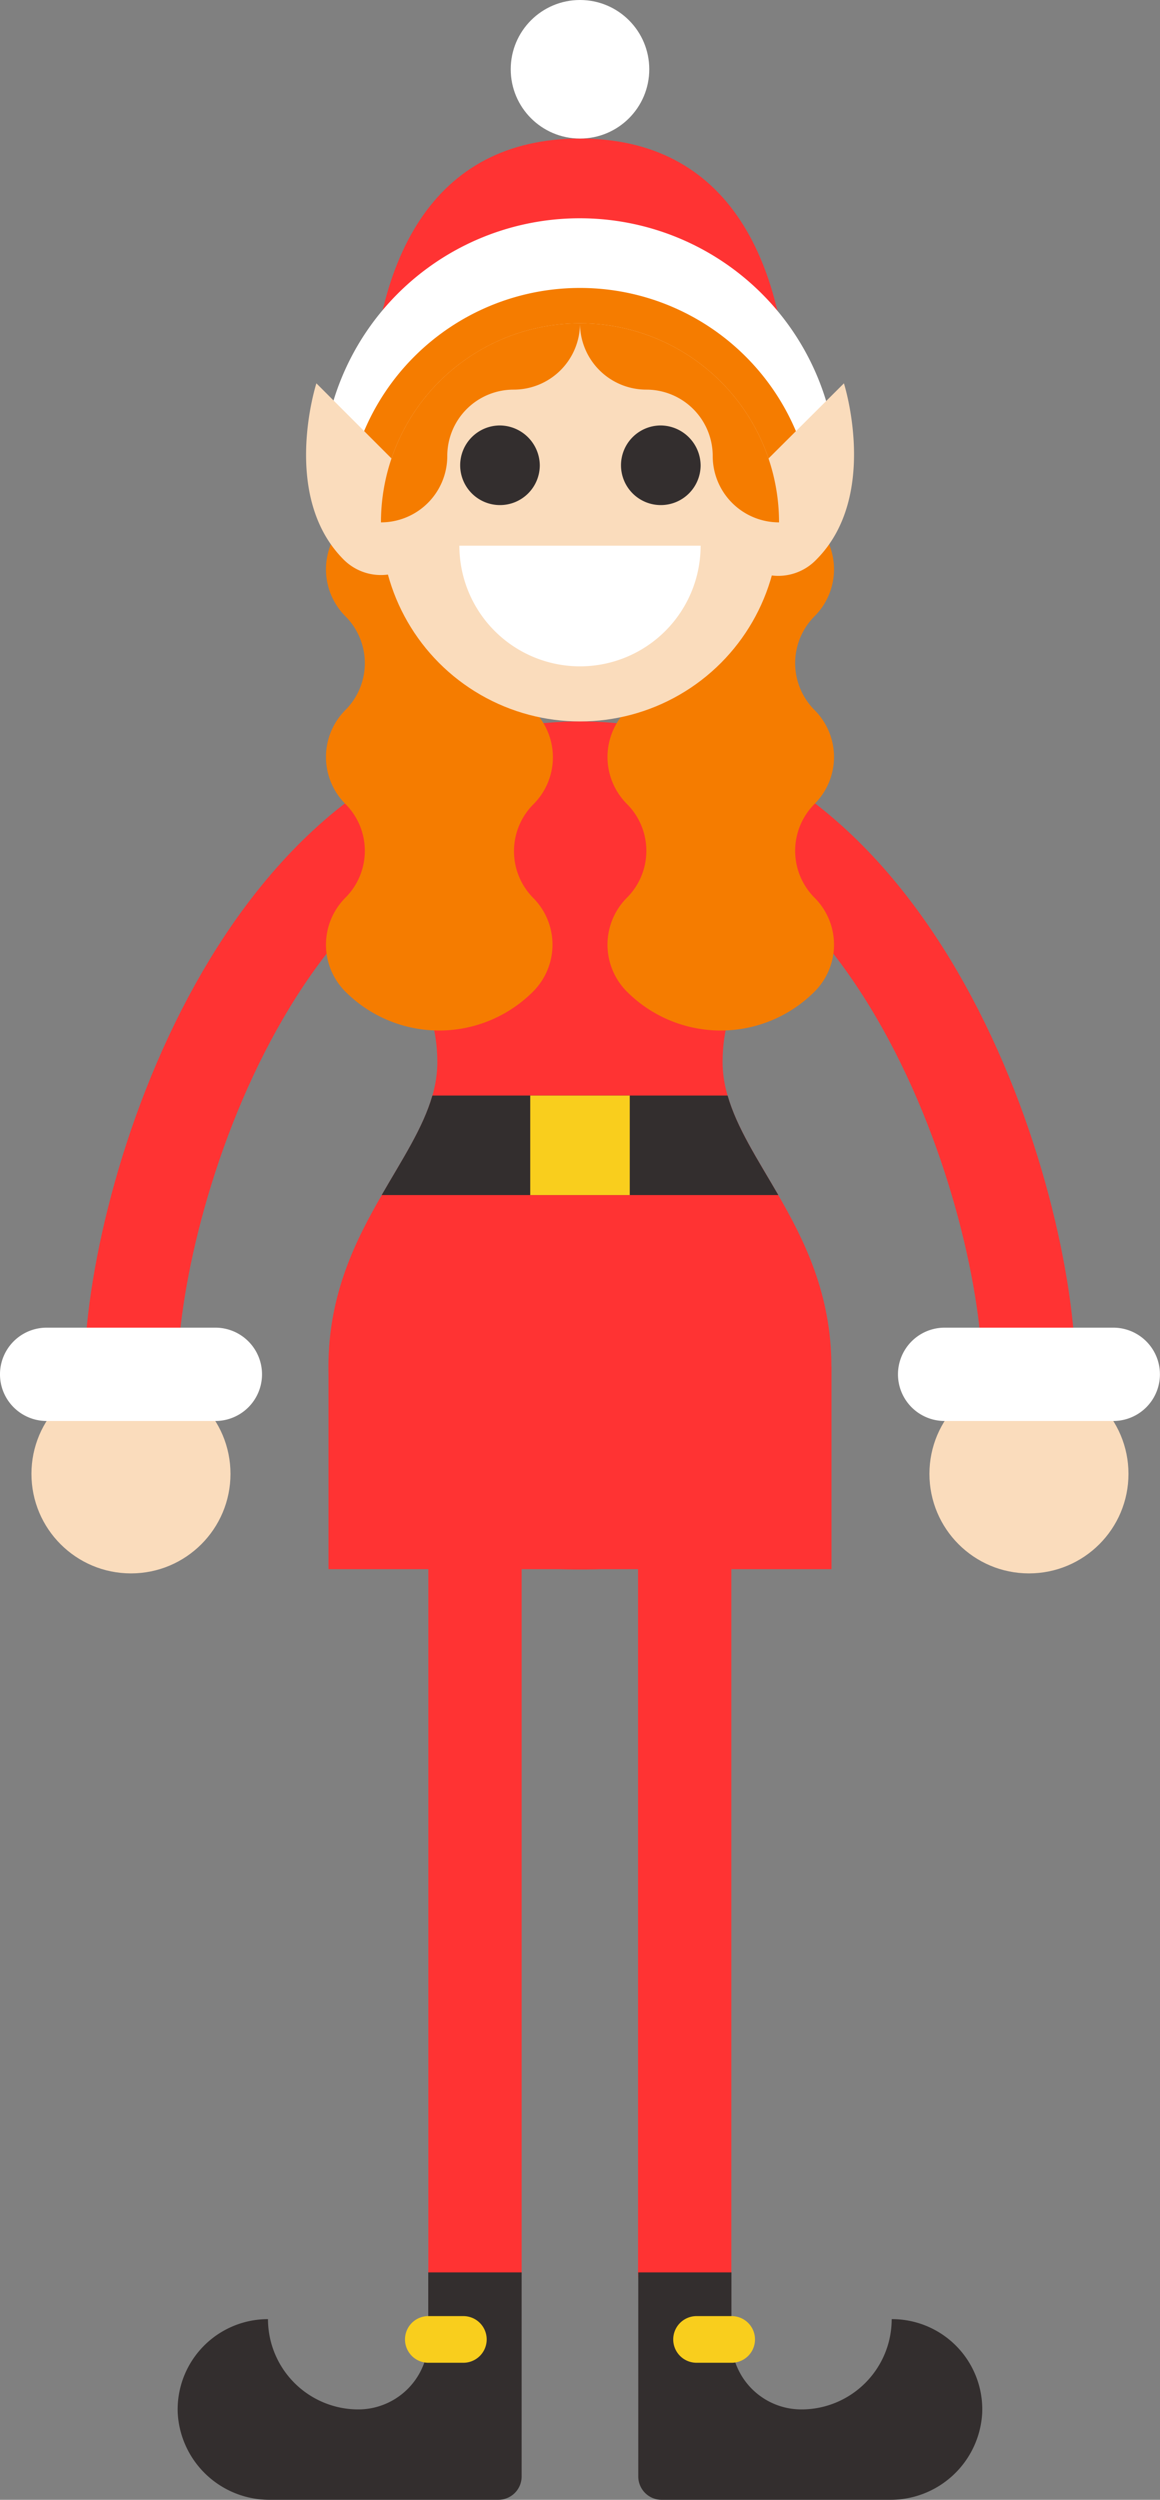 <svg xmlns="http://www.w3.org/2000/svg" viewBox="0 0 145.7 313.93" width="145.7" height="313.93"><rect x="0" y="0" width="145.7" height="313.93" fill="#808080" stroke="none"/><defs><style>.cls-1{fill:none;stroke:#f33;stroke-linecap:round;stroke-miterlimit:10;stroke-width:11.72px;}.cls-2{fill:#fadcbc;}.cls-3{fill:#fff;}.cls-4{fill:#332e2e;}.cls-5{fill:#f9ce1d;}.cls-6{fill:#f33;}.cls-7{fill:#f57c00;}</style></defs><title>elf8</title><g id="Layer_2" data-name="Layer 2"><g id="ART"><path class="cls-1" d="M72.85,96.46c39.94,0,56.39,54.48,56.39,76.13"/><circle class="cls-2" cx="129.24" cy="185.09" r="12.5"/><path class="cls-3" d="M139.83,166.73H118.65a5.86,5.86,0,1,0,0,11.72h21.18a5.86,5.86,0,1,0,0-11.72Z"/><path class="cls-1" d="M72.85,96.46c-39.94,0-56.4,54.48-56.4,76.13"/><circle class="cls-2" cx="16.45" cy="185.09" r="12.5"/><path class="cls-3" d="M27.05,166.73H5.86a5.86,5.86,0,0,0,0,11.72H27.05a5.86,5.86,0,0,0,0-11.72Z"/><path class="cls-1" d="M86,176.85V285.37"/><path class="cls-4" d="M112,291.24a11.34,11.34,0,0,1-11.34,11.34h0a8.79,8.79,0,0,1-8.79-8.79v-8.42H80.17V311a2.93,2.93,0,0,0,2.93,2.93h28.66A11.53,11.53,0,0,0,123.37,303,11.34,11.34,0,0,0,112,291.24Z"/><path class="cls-5" d="M91.9,296.72H87.49a2.93,2.93,0,1,1,0-5.86H91.9a2.93,2.93,0,0,1,0,5.86Z"/><path class="cls-1" d="M59.66,176.85V285.37"/><path class="cls-4" d="M33.66,291.24A11.35,11.35,0,0,0,45,302.58h0a8.8,8.8,0,0,0,8.79-8.79v-8.42H65.52V311a2.93,2.93,0,0,1-2.93,2.93H33.93A11.53,11.53,0,0,1,22.32,303,11.35,11.35,0,0,1,33.66,291.24Z"/><path class="cls-5" d="M53.8,296.72h4.4a2.93,2.93,0,0,0,0-5.86H53.8a2.93,2.93,0,1,0,0,5.86Z"/><polygon class="cls-6" points="59.66 176.85 86.03 176.85 72.85 96.46 59.66 176.85"/><path class="cls-6" d="M90.76,133.37c0-8.62,4.92-11.24,4.92-22.4,0-10.75-8.94-20.37-22.83-20.37S50,100.22,50,111c0,11.16,4.93,13.78,4.93,22.4,0,11.13-13.68,19.94-13.68,38.29,0,16.42,12,25.41,31.59,25.41s31.59-9,31.59-25.41C104.44,153.31,90.76,144.5,90.76,133.37Z"/><path class="cls-4" d="M97.76,150.08c-2.59-4.48-5.21-8.43-6.37-12.5H54.31c-1.17,4.07-3.78,8-6.37,12.5Z"/><rect class="cls-5" x="66.6" y="137.58" width="12.5" height="12.5"/><rect class="cls-6" x="41.26" y="171.66" width="63.18" height="25.4"/><path class="cls-6" d="M99.24,54.32c0-22-8-36.92-26.39-36.92s-26.4,14.92-26.4,36.92Z"/><path class="cls-3" d="M96.71,59.6a7.33,7.33,0,0,1-7-5.14,17.68,17.68,0,0,0-33.75,0,7.33,7.33,0,1,1-14-4.38,32.34,32.34,0,0,1,61.72,0,7.32,7.32,0,0,1-4.81,9.18A7.25,7.25,0,0,1,96.71,59.6Z"/><circle class="cls-3" cx="72.85" cy="8.7" r="8.7"/><path class="cls-7" d="M43.38,124.53a16.66,16.66,0,0,0,23.57,0,8.33,8.33,0,0,0,0-11.79A8.34,8.34,0,0,1,67,101a8.33,8.33,0,0,0,0-11.79,8.34,8.34,0,0,1,0-11.78A8.33,8.33,0,0,0,67,65.6H43.38a8.35,8.35,0,0,0,0,11.79,8.32,8.32,0,0,1,0,11.78,8.35,8.35,0,0,0,0,11.79,8.32,8.32,0,0,1,0,11.78A8.35,8.35,0,0,0,43.38,124.53Z"/><path class="cls-7" d="M102.31,124.53a16.66,16.66,0,0,1-23.57,0,8.35,8.35,0,0,1,0-11.79,8.32,8.32,0,0,0,0-11.78,8.35,8.35,0,0,1,0-11.79,8.32,8.32,0,0,0,0-11.78,8.35,8.35,0,0,1,0-11.79h23.57a8.33,8.33,0,0,1,0,11.79,8.34,8.34,0,0,0,0,11.78,8.33,8.33,0,0,1,0,11.79,8.34,8.34,0,0,0,0,11.78A8.33,8.33,0,0,1,102.31,124.53Z"/><path class="cls-7" d="M43.41,65.6a29.44,29.44,0,0,1,58.88,0Z"/><path class="cls-2" d="M106,48.14,93.17,60.92a6.62,6.62,0,1,0,9.36,9.36C110.51,62.29,106,48.14,106,48.14Z"/><path class="cls-2" d="M39.74,48.14s-4.56,14.15,3.43,22.14a6.61,6.61,0,1,0,9.35-9.36Z"/><circle class="cls-2" cx="72.85" cy="65.6" r="25"/><path class="cls-4" d="M67.8,58.43a5,5,0,1,1-5-5A5.06,5.06,0,0,1,67.8,58.43Z"/><path class="cls-4" d="M88,58.43a5,5,0,1,1-5-5A5.06,5.06,0,0,1,88,58.43Z"/><path class="cls-3" d="M88,68.53a15.15,15.15,0,0,1-30.3,0Z"/><path class="cls-7" d="M47.85,65.6a8.33,8.33,0,0,0,8.33-8.33,8.33,8.33,0,0,1,8.33-8.34,8.33,8.33,0,0,0,8.34-8.33A25,25,0,0,0,47.85,65.6Z"/><path class="cls-7" d="M72.85,40.6a8.33,8.33,0,0,0,8.33,8.33,8.34,8.34,0,0,1,8.34,8.34,8.33,8.33,0,0,0,8.33,8.33A25,25,0,0,0,72.85,40.6Z"/></g></g></svg>